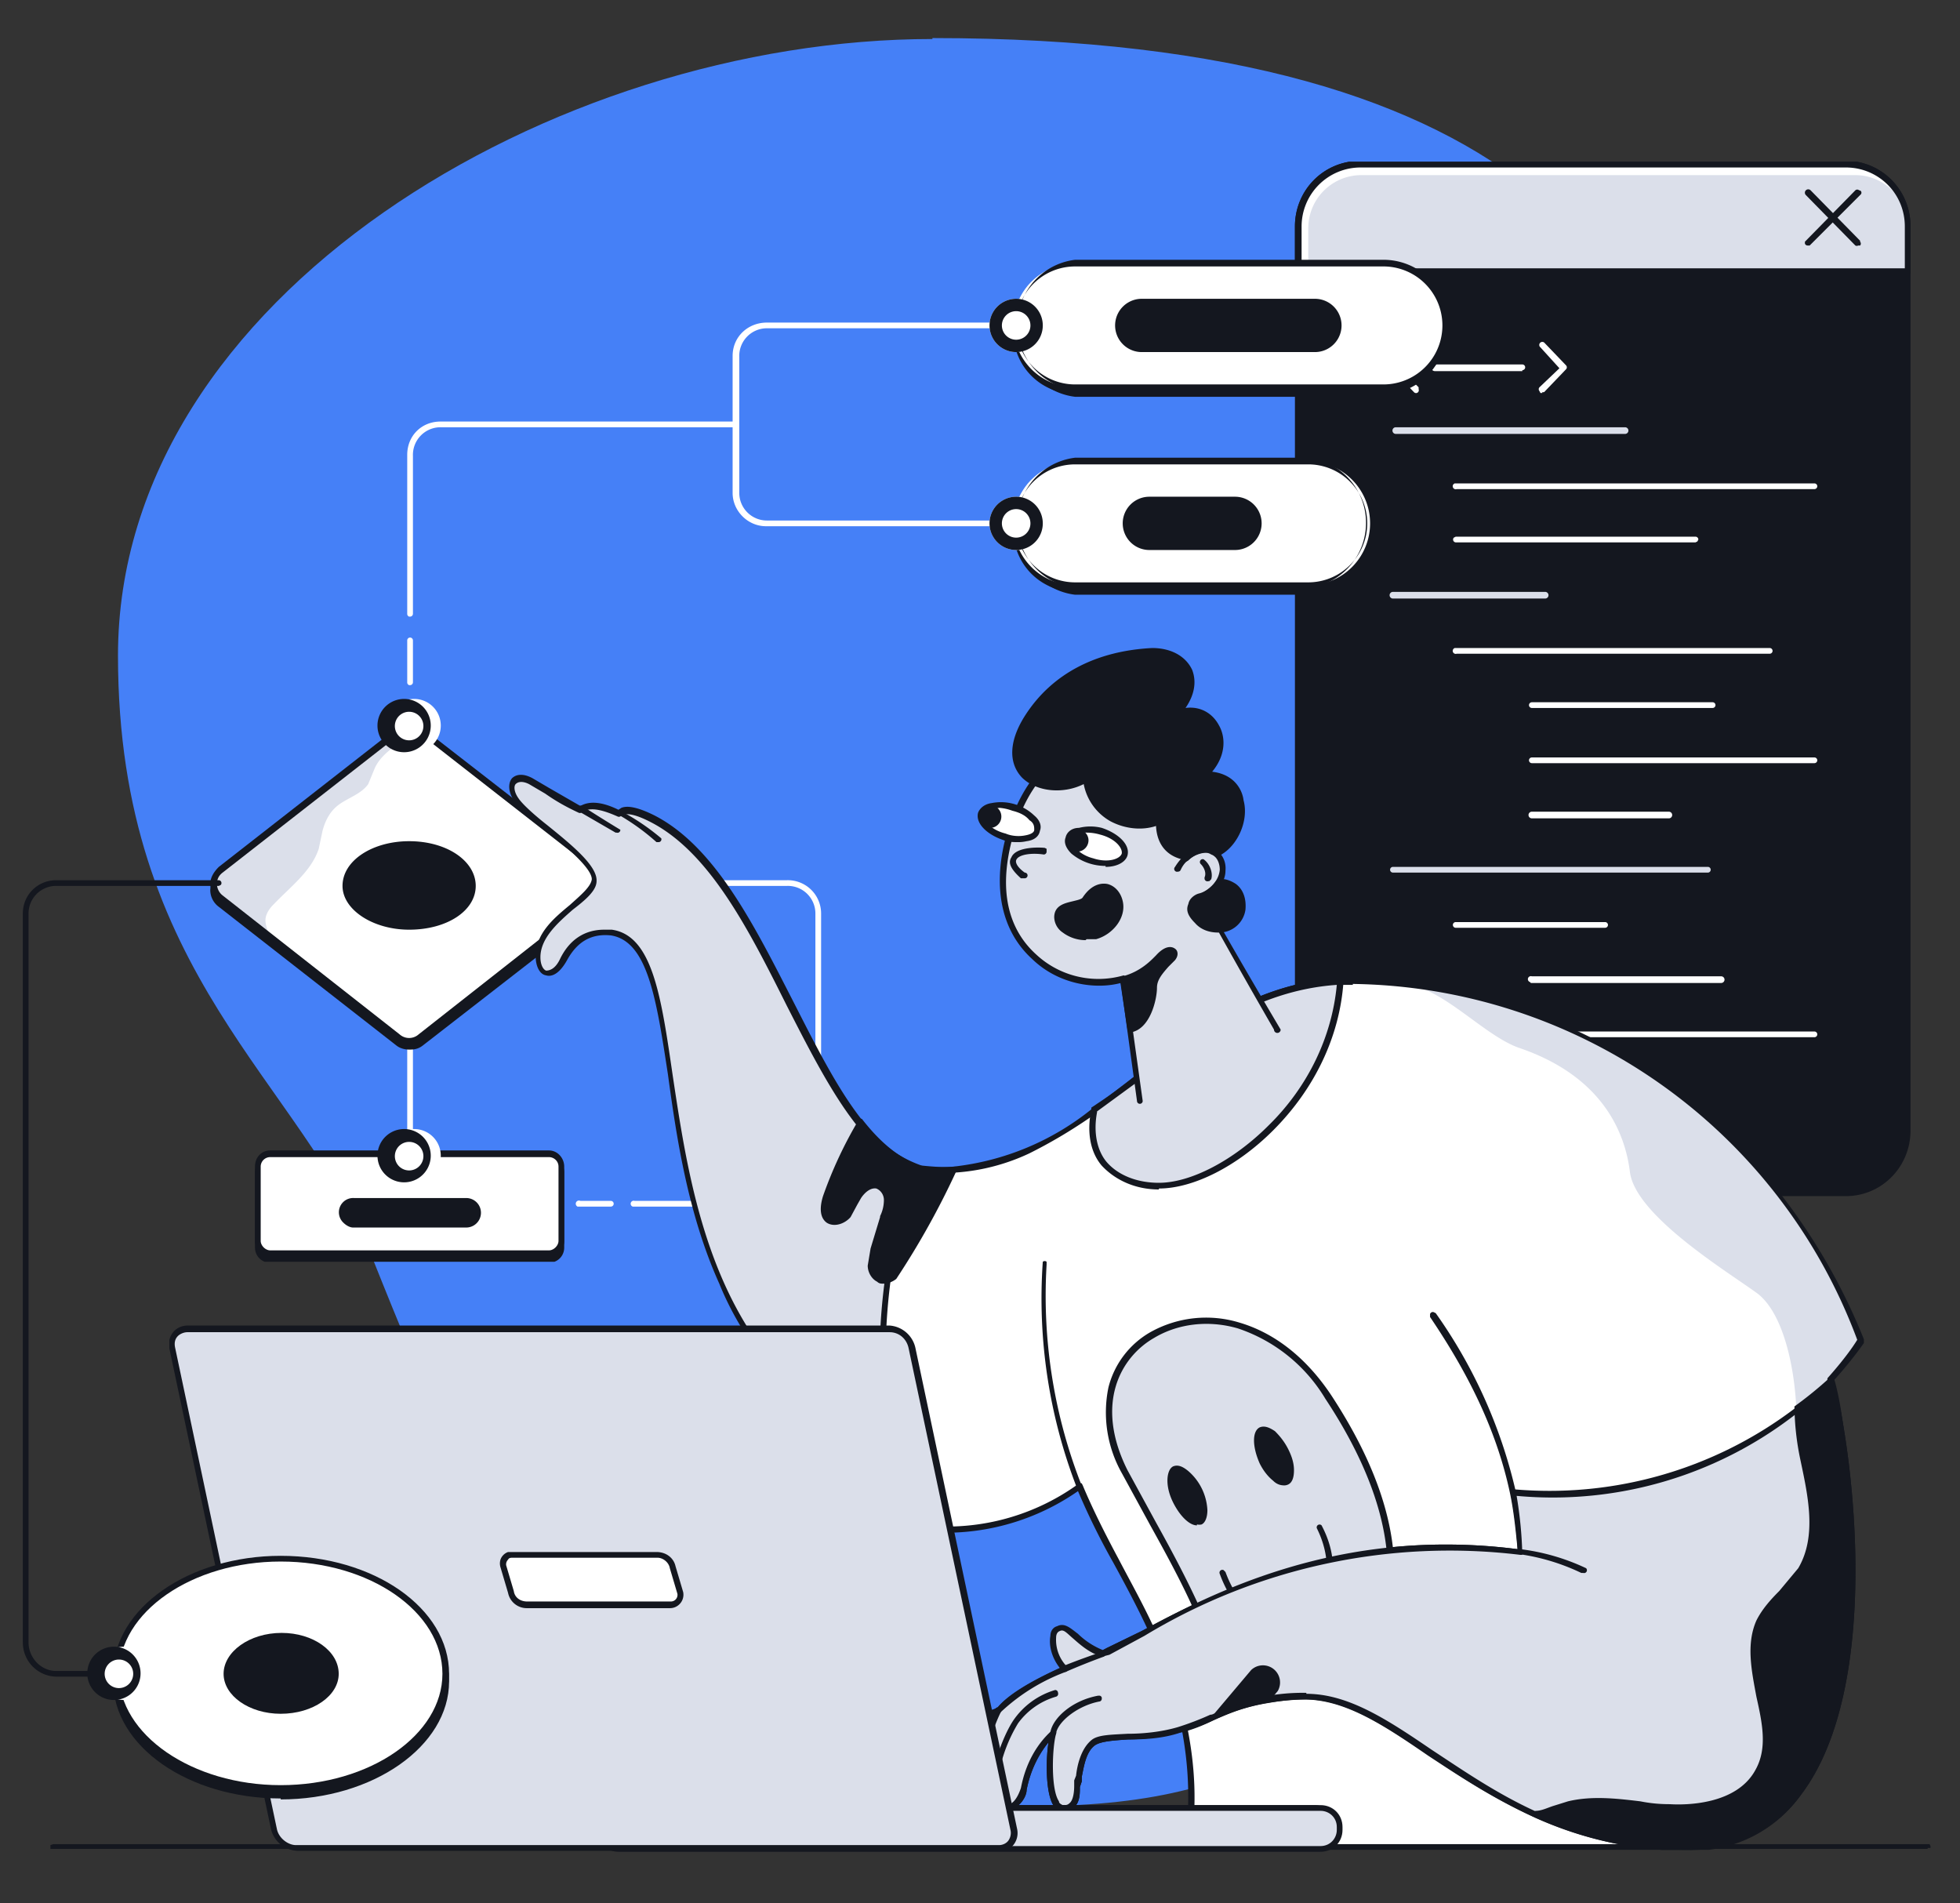 <svg fill="none" xmlns="http://www.w3.org/2000/svg" viewBox="0 0 206 200"><rect x="0" y="0" width="206" height="200" fill="#333333" stroke="none"/><g clip-path="url(#a)"><path d="M98 4.1c-39.7 0-85.6 27-85.6 64.8 0 33.7 19.3 44.7 26.7 63.2 11.6 29 23.5 57.7 69.6 57.7 51 0 34.6-39.6 45.5-69.8 7.4-20.6 23.2-36.5 23.2-63.2C177.4 30.2 161.5 4 98 4Z" fill="#4580F7"/></g><g clip-path="url(#b)"><path d="M194 125.4h-51c-3.6 0-6.6-3-6.6-6.6v-95c0-3.6 3-6.6 6.6-6.6h51c3.6 0 6.5 3 6.5 6.6v95c0 3.6-3 6.6-6.5 6.6Z" fill="#14171F"/><path d="M194 125.7h-51c-3.8 0-6.9-3-6.9-6.9v-95c0-3.8 3-6.9 6.9-6.9h51c3.7 0 6.8 3 6.8 6.9v95c0 3.8-3 6.9-6.8 6.9ZM143 17.6a6.2 6.2 0 0 0-6.2 6.2v95c0 3.5 2.7 6.2 6.2 6.2h51c3.4 0 6.2-2.7 6.2-6.2v-95c0-3.5-2.8-6.2-6.2-6.2h-51Z" fill="#14171F"/><path d="M200.5 28.5h-64v-4.7c0-3.6 2.9-6.6 6.5-6.6h51c3.6 0 6.5 3 6.5 6.6v4.7Z" fill="#fff"/><path d="M200.5 28.5h-63V24c0-3.1 2.5-5.6 5.6-5.6H195c3 0 5.6 2.5 5.6 5.6v4.5Z" fill="#DBDFEA"/><path d="M200.5 28.9h-64a.3.3 0 0 1-.4-.4v-4.7c0-3.8 3-6.9 6.9-6.9h51c3.7 0 6.8 3 6.8 6.9v4.7a.3.3 0 0 1-.3.4Zm-63.7-.7h63.4v-4.4c0-3.5-2.8-6.2-6.2-6.2h-51a6.2 6.2 0 0 0-6.2 6.2v4.4Z" fill="#14171F"/><path d="M190 25.8a.3.3 0 0 1-.3-.2v-.2l.1-.1L195 20a.3.3 0 0 1 .4 0 .3.3 0 0 1 .2.1.3.3 0 0 1 0 .3l-.1.1-5.2 5.2-.1.1h-.2Z" fill="#14171F"/><path d="M195.3 25.8a.3.3 0 0 1-.3 0l-5.2-5.3a.3.3 0 1 1 .5-.5l5.2 5.3v.1a.3.3 0 0 1 0 .4h-.2Z" fill="#14171F"/></g><g clip-path="url(#c)"><path d="M170.8 45.6h-24.1a.3.3 0 0 1 0-.7h24.1a.3.3 0 0 1 0 .7Z" fill="#DBDFEA"/><path d="M190.7 51.4h-37.6a.3.3 0 0 1-.2-.6H190.7a.3.3 0 0 1 0 .6ZM178.3 57H153a.3.3 0 0 1-.2-.5l.2-.1h25.2a.3.3 0 0 1 .3.3l-.1.2-.2.1Z" fill="#fff"/><path d="M162.5 62.9h-16.1a.3.3 0 0 1 0-.7h16a.3.3 0 0 1 0 .7Z" fill="#DBDFEA"/><path d="M186 68.7h-32.9a.3.3 0 0 1-.2-.6H186a.3.3 0 0 1 0 .6Zm-6 5.7h-19a.3.3 0 0 1 0-.6h19a.3.3 0 0 1 0 .6Zm10.7 5.8H161a.3.3 0 0 1 0-.6h29.7a.3.3 0 0 1 0 .6ZM175.4 86H161a.3.3 0 0 1 0-.7h14.4a.3.3 0 0 1 0 .7Z" fill="#fff"/><path d="M179.5 91.7h-33.1a.3.3 0 0 1 0-.6h33.1a.3.3 0 0 1 0 .6Z" fill="#DBDFEA"/><path d="M168.8 97.5H153a.3.3 0 0 1 0-.6h15.7a.3.3 0 0 1 0 .6Zm12.1 5.8h-20l-.1-.1a.3.3 0 0 1 .2-.6h19.9a.3.3 0 1 1 0 .7Zm9.8 5.7H161a.3.3 0 0 1-.3-.3.3.3 0 0 1 .3-.3h29.7a.3.3 0 1 1 0 .6ZM160 39h-9.2a.3.3 0 0 1 0-.7h9.2a.3.3 0 0 1 0 .6Zm-11.1 2.3a.3.3 0 0 1-.3-.1l-2.3-2.4a.3.3 0 0 1 0-.4l2.3-2.4a.3.3 0 0 1 .3 0 .3.3 0 0 1 .3.4l-.1.1-2.1 2.1 2.1 2.1v.2a.3.3 0 0 1-.2.4Zm13.2 0h-.2l-.1-.2a.3.3 0 0 1 0-.4l2.1-2-2-2.2a.3.3 0 1 1 .4-.5l2.3 2.4a.3.3 0 0 1 0 .4l-2.3 2.4a.3.3 0 0 1-.2 0Zm1.4 74.4h-9.1a.3.3 0 1 1 0-.7h9.1a.3.3 0 0 1 .2.6l-.2.1Zm-14.6 2.3a.3.3 0 0 1-.3 0l-2.3-2.4a.3.3 0 0 1 0-.5l2.3-2.3h.1a.3.3 0 0 1 .3 0 .3.3 0 0 1 .2.1v.1a.3.3 0 0 1-.1.3l-2.1 2 2.1 2.2v.2a.3.3 0 0 1-.2.3Zm16.7 0a.3.3 0 0 1-.4-.3l.1-.2 2.1-2.1-2-2.1a.3.3 0 0 1 0-.6.3.3 0 0 1 .4.1l2.3 2.3a.3.3 0 0 1 0 .5l-2.3 2.3a.3.3 0 0 1-.2.1Zm-14.8 0h-.2a.3.3 0 0 1-.1-.4l2.5-4.7a.3.3 0 0 1 .2-.2.3.3 0 0 1 .2 0 .3.3 0 0 1 .2.2v.2L151 118a.3.3 0 0 1-.3.1Z" fill="#fff"/></g><g clip-path="url(#d)"><path d="M64.2 126.8h-3.5a.3.3 0 0 1 .3-.6h3.2a.3.3 0 1 1 0 .6Zm18.6 0H66.5a.3.3 0 0 1 .2-.6h16c1.7 0 3-1.3 3-3V96a2.9 2.9 0 0 0-3-2.9h-19a.3.3 0 0 1-.4-.3c0-.2.1-.3.3-.3h19.1a3.5 3.5 0 0 1 3.6 3.5v27.3c0 2-1.6 3.5-3.5 3.5Z" fill="#fff"/><path d="M67.3 95.3H67l-3.6-2a.3.3 0 0 1 0-.7l3.2-1.8a.3.3 0 0 1 .4.1.3.3 0 0 1-.1.5l-2.7 1.5 3.1 1.8a.3.3 0 0 1 0 .6h-.1Zm39.2-40h-26c-1.9 0-3.5-1.6-3.5-3.5V37.4c0-2 1.6-3.5 3.6-3.5h25.9a.3.3 0 0 1 0 .6h-26a2.9 2.9 0 0 0-2.8 3v14.3c0 1.6 1.3 2.9 2.9 2.9h25.9a.3.3 0 0 1 0 .6Z" fill="#fff"/><path d="M43 64.8a.3.3 0 0 1-.2-.3V47.8c0-2 1.5-3.5 3.5-3.5h31a.3.3 0 1 1 0 .6h-31a2.9 2.9 0 0 0-2.9 3v16.6a.3.3 0 0 1-.3.3Zm0 7.2a.3.3 0 0 1-.2-.3v-4.4a.3.3 0 0 1 .6 0v4.4a.3.3 0 0 1-.3.3Zm0 49.6-.2-.1v-12.2a.3.3 0 0 1 .6 0v12a.3.3 0 0 1-.3.3Z" fill="#fff"/><path d="M63 92 44.2 77.6a1.9 1.9 0 0 0-2.3 0L23.2 92c-1 .7-1 2.2 0 3l18.7 14.5a1.9 1.9 0 0 0 2.3 0L63 95c1-.7 1-2.2 0-3Z" fill="#14171F"/><path d="M43 110.3c-.4 0-.9-.1-1.3-.4L23 95.3a2.2 2.2 0 0 1-.9-1.7c0-.7.4-1.4.9-1.8l18.7-14.6a2.2 2.2 0 0 1 2.7 0l18.8 14.6c.5.4.8 1 .8 1.8 0 .6-.3 1.3-.8 1.7l-18.8 14.6c-.4.3-.8.4-1.3.4Zm0-32.9-.9.3-18.7 14.6a1.5 1.5 0 0 0-.4 2l.4.5L42 109.4a1.5 1.5 0 0 0 2 0l18.7-14.6c.3-.3.5-.8.5-1.2 0-.5-.2-1-.5-1.3L44 77.7c-.3-.2-.6-.3-1-.3ZM57.8 122H28.4a1.3 1.3 0 0 0-1.3 1.3v7.9a1.3 1.3 0 0 0 1.3 1.3h29.3A1.3 1.3 0 0 0 59 131v-7.9a1.3 1.3 0 0 0-1.3-1.3Z" fill="#14171F"/><path d="M57.7 132.7H28.4c-.9 0-1.6-.7-1.6-1.6v-7.9c0-.9.7-1.6 1.6-1.6h29.3c.9 0 1.6.7 1.6 1.6v7.9c0 .9-.7 1.6-1.6 1.6Zm-29.3-10.4a1 1 0 0 0-1 1v7.8c0 .5.5 1 1 1h29.3c.5 0 1-.5 1-1v-7.9c0-.5-.5-1-1-1H28.4Zm117-80.9H113a6.5 6.5 0 0 1 0-13h32.4a6.5 6.5 0 0 1 0 13Z" fill="#14171F"/><path d="M145.4 41.7H113a6.9 6.9 0 0 1 0-13.7h32.4a6.9 6.9 0 0 1 0 13.7Zm-32.4-13a6.2 6.2 0 0 0 0 12.4h32.4a6.2 6.2 0 0 0 0-12.4H113Zm24.5 33.5H113a6.5 6.5 0 0 1 0-13h24.5a6.5 6.5 0 0 1 0 13Z" fill="#14171F"/><path d="M137.5 62.5H113a6.9 6.9 0 0 1 0-13.7h24.5a6.9 6.9 0 0 1 0 13.7Zm-24.5-13a6.2 6.2 0 0 0 0 12.4h24.5a6.2 6.2 0 0 0 0-12.5H113Z" fill="#14171F"/><path d="M63 94.4 44.2 109a1.9 1.9 0 0 1-2.3 0L28.5 98.5l-5.3-4.1c-1-.8-1-2.2 0-3l18.7-14.6a1.8 1.8 0 0 1 2.3 0L63 91.4c1 .8 1 2.2 0 3Z" fill="#fff"/><path d="m43.8 76.6-1 .8c-1.2 1-2.7 1.8-3.4 3.3l-.7 1.7c-.7 1-2 1.4-3 2.1-1 .7-1.5 1.7-1.8 2.8l-.4 1.9c-.8 2.4-3 4-4.8 5.9-.4.4-.8 1-.8 1.6 0 .5.2 1 .4 1.5l.2.3-5.3-4.1c-1-.8-1-2.2 0-3l18.7-14.6a1.8 1.8 0 0 1 1.9-.2Z" fill="#DBDFEA"/><path d="M43 109.7c-.4 0-.9-.2-1.3-.5L23 94.6a2.2 2.2 0 0 1-.9-1.7c0-.7.4-1.3.9-1.8l18.7-14.6a2.2 2.2 0 0 1 2.7 0l18.8 14.6c.5.5.8 1 .8 1.8 0 .7-.3 1.3-.8 1.7l-18.8 14.6c-.4.3-.8.5-1.3.5Zm0-33c-.3 0-.6.2-.9.4L23.4 91.7c-.4.3-.6.7-.6 1.2 0 .4.2.9.6 1.2L42 108.7a1.5 1.5 0 0 0 2 0L62.7 94c.3-.3.5-.8.5-1.2 0-.5-.2-1-.5-1.2L44 77c-.3-.2-.6-.4-1-.4Z" fill="#14171F"/><path d="M57.7 121.3H28.4a1.3 1.3 0 0 0-1.3 1.3v7.8a1.3 1.3 0 0 0 1.3 1.3h29.3a1.3 1.3 0 0 0 1.3-1.3v-7.8a1.3 1.3 0 0 0-1.3-1.3Z" fill="#fff"/><path d="M57.7 132H28.4c-.9 0-1.6-.7-1.6-1.6v-7.8c0-1 .7-1.7 1.6-1.7h29.3c.9 0 1.6.8 1.6 1.7v7.8c0 .9-.7 1.6-1.6 1.6Zm-29.3-10.4a1 1 0 0 0-1 1v7.8c0 .5.5 1 1 1h29.3c.5 0 1-.5 1-1v-7.8c0-.6-.5-1-1-1H28.4Z" fill="#14171F"/><path d="M145.4 40.7H113a6.5 6.5 0 0 1 0-13h32.4a6.5 6.5 0 0 1 0 13Z" fill="#fff"/><path d="M145.4 41H113a6.9 6.9 0 0 1 0-13.7h32.4a6.9 6.9 0 0 1 0 13.8ZM113 28a6.2 6.2 0 0 0 0 12.4h32.4a6.2 6.2 0 0 0 0-12.4H113Z" fill="#14171F"/><path d="M137.5 61.5H113a6.5 6.5 0 0 1 0-13h24.5a6.5 6.5 0 0 1 0 13Z" fill="#fff"/><path d="M137.5 61.8H113a6.9 6.9 0 0 1 0-13.7h24.5a6.9 6.9 0 0 1 0 13.7Zm-24.5-13a6.2 6.2 0 0 0 0 12.4h24.5a6.2 6.2 0 0 0 0-12.4H113Z" fill="#14171F"/><path d="M43 79a2.8 2.8 0 1 0 0-5.5 2.8 2.8 0 0 0 0 5.5Z" fill="#fff"/><path d="M43 74.8a1.5 1.5 0 1 1 0 3 1.5 1.5 0 0 1 0-3Zm0-1.3a2.8 2.8 0 1 0 0 5.5 2.8 2.8 0 0 0 0-5.5ZM43 97.7c4 0 7-2 7-4.6 0-2.6-3-4.7-7-4.7-3.8 0-7 2-7 4.7 0 2.5 3.2 4.6 7 4.6Z" fill="#14171F"/><path d="M106.8 37a2.8 2.8 0 1 0 0-5.6 2.8 2.8 0 0 0 0 5.6Z" fill="#fff"/><path d="M106.8 32.7a1.5 1.5 0 1 1 0 3 1.5 1.5 0 0 1 0-3Zm0-1.3a2.8 2.8 0 1 0 0 5.6 2.8 2.8 0 0 0 0-5.6Z" fill="#14171F"/><path d="M106.8 57.8a2.8 2.8 0 1 0 0-5.6 2.8 2.8 0 0 0 0 5.6Z" fill="#fff"/><path d="M106.8 53.5a1.5 1.5 0 1 1 0 3 1.5 1.5 0 0 1 0-3Zm0-1.3a2.8 2.8 0 1 0 0 5.6 2.8 2.8 0 0 0 0-5.6Z" fill="#14171F"/><path d="M43 124.2a2.8 2.8 0 1 0 0-5.5 2.8 2.8 0 0 0 0 5.5Z" fill="#fff"/><path d="M43 120a1.5 1.5 0 1 1 0 3 1.5 1.5 0 0 1 0-3Zm0-1.3a2.8 2.8 0 1 0 0 5.5 2.8 2.8 0 0 0 0-5.5Zm95.3-87.3H120a2.8 2.8 0 0 0 0 5.6h18.2a2.8 2.8 0 0 0 0-5.6Zm-8.5 20.8h-9a2.8 2.8 0 0 0 0 5.6h9a2.8 2.8 0 0 0 0-5.6ZM49 125.9H37.2a1.5 1.5 0 0 0-1.1 2.6c.3.3.7.5 1 .5H49a1.5 1.5 0 0 0 0-3.1Z" fill="#14171F"/></g><g clip-path="url(#e)"><path d="M202.6 194.3H5.3v-.4l.3-.1h197.2l.1.2v.2h-.3Z" fill="#14171F"/></g><g clip-path="url(#f)"><path d="m95 152.8-1.7-.6C64 140.2 75 99.4 64.3 98c-2.3-.3-4 .8-5 2.8-1.3 2.3-2.7 1.6-2.7-.3 0-3.8 5.7-5.9 5.9-8 .1-2.2-7.1-6.8-8.2-8.5-1-1.7-.2-2.8 1.5-2 1.7 1 2.9 1.8 5.2 3 1-.6 2.4-.3 4 .4 0 0 .5-1 3.6.6 10 5.1 14.7 23 21.7 31.9a13 13 0 0 0 6.6 5c.6 1.5 1 3 1.2 4.6.5 5.2-.8 11.8-3.2 25.3Z" fill="#DBDFEA"/><path d="M95 153h-.2l-1.6-.5a32 32 0 0 1-17.6-17.6c-3.3-7.3-4.5-15.4-5.4-22-1.2-7.8-2.1-14-6-14.6-2-.2-3.5.6-4.6 2.6-1 1.8-1.9 1.7-2.2 1.6-.7-.1-1.1-1-1.1-2 0-2.4 1.9-4 3.6-5.4 1.1-1 2.2-1.9 2.3-2.7 0-1.2-2.9-3.6-5-5.3a18.2 18.2 0 0 1-3.2-3c-.6-.9-.6-1.8-.2-2.3.5-.5 1.3-.5 2.2 0l1.7 1 3.3 1.9c1.2-.7 2.8-.2 4 .4l.3-.2c.7-.3 1.9 0 3.5.8 6.4 3.3 10.5 11.6 14.6 19.6 2.4 4.7 4.6 9.1 7.2 12.4a12.6 12.6 0 0 0 6.6 4.9v.1c.6 1.6 1 3.1 1.2 4.8.5 5-.6 11.3-2.9 23.8l-.3 1.5a.3.3 0 0 1-.3.3ZM63.5 97.7h.8c4.3.6 5.2 7.1 6.4 15.3 2 13.3 4.7 31.6 22.7 39l1.2.4.2-1.2a95 95 0 0 0 2.8-23.5c-.1-1.6-.5-3-1-4.5-2.3-.6-4.5-2.3-6.6-5-2.6-3.3-4.9-7.8-7.3-12.5-4-8-8.1-16.1-14.3-19.3-2.5-1.3-3-.7-3.1-.7a.3.3 0 0 1-.4.1c-1.8-.8-3-1-3.8-.4a.3.3 0 0 1-.3 0c-1.5-.7-2.5-1.3-3.5-2l-1.7-1c-.6-.3-1.1-.3-1.4 0-.2.2-.2.8.3 1.5.4.6 1.6 1.7 3 2.8 2.6 2.1 5.3 4.3 5.2 5.9 0 1-1.2 2-2.5 3-1.6 1.4-3.4 3-3.4 5 0 .8.3 1.3.6 1.4.4 0 1-.2 1.5-1.3 1-2 2.6-3 4.6-3Zm1.8-12Z" fill="#14171F"/><path d="M64.8 87.5h-.1l-3.8-2.2a.3.3 0 0 1 .3-.6 155.1 155.1 0 0 0 4 2.5.3.3 0 0 1-.4.3Zm4.4 1H69a23.2 23.2 0 0 0-4.2-3 .3.3 0 0 1 .4-.3 23.7 23.7 0 0 1 4.3 2.9.3.3 0 0 1-.3.4Z" fill="#14171F"/><path d="M177.6 194.1h-52.7c.6-4.5.4-8.7-.4-12.5a48 48 0 0 0-3.5-10.4c-2.7-5.7-5.9-10.6-7.5-15a24 24 0 0 1-18.2 4.2 62.3 62.3 0 0 1-2-25.9c.7-4.1 1.8-8.1 3.6-11.6h3.4c5.5-.3 10.2-3 14.7-6.2 7.7-5.6 15-13 25.9-13.5a24.4 24.4 0 0 1 1.7 0c24.5.3 44.5 28.4 35 91Z" fill="#fff"/><path d="M177.6 194.5H124.7a.3.3 0 0 1-.2-.4c.6-4.2.5-8.2-.3-12.4-.7-3.3-1.9-6.7-3.5-10.3-1.2-2.6-2.5-5-3.7-7.2a74.4 74.4 0 0 1-3.7-7.5 24.4 24.4 0 0 1-18.2 4l-.1-.2a62.6 62.6 0 0 1-2-26 37.3 37.3 0 0 1 3.8-12h.2c1 .1 2.2.2 3.2.1a28 28 0 0 0 14.6-6.1l4.2-3.2c6.3-5 12.9-10 21.8-10.5h1.8c9.3.1 17.5 4.2 23.9 11.7a61.2 61.2 0 0 1 12.3 30 161.5 161.5 0 0 1-1 49.9h-.2Zm-52.4-.7h52.1c2.8-18.8 3.1-35.4.9-49.2a60.5 60.5 0 0 0-12.2-29.7 30.6 30.6 0 0 0-23.4-11.4h-1.7c-8.8.4-15.2 5.4-21.5 10.3a166.4 166.4 0 0 1-4.2 3.2c-2.7 1.9-5 3.2-7 4.2a21.6 21.6 0 0 1-11 2c-1.7 3.2-2.9 7-3.6 11.4a62 62 0 0 0 2 25.5 23.6 23.6 0 0 0 17.8-4.2.3.3 0 0 1 .3 0l.1.2c1 2.4 2.3 5 3.8 7.8 1.2 2.3 2.5 4.6 3.7 7.2 1.7 3.7 2.8 7.1 3.5 10.5.8 4 1 8 .4 12.2Z" fill="#14171F"/><path d="m113.5 156.6-.3-.2a55.1 55.1 0 0 1-3.6-23.8.3.3 0 0 1 .4 0v.3a54.4 54.4 0 0 0 3.8 23.5l-.1.1h-.2Z" fill="#14171F"/><path d="M193.4 150.4c1.6 14.5-.6 43.7-15.8 43.7-21.4 0-30.2-16.3-40.8-15.8-7 .3-8.6 2.2-13 3.5-3.4 1-7.6.4-8.8 1.3-1.3 1-1.5 3.3-1.7 4-.2.8.1 3-1.7 2.9-1.7-.2-1.3-6.4-1-8-2 2-2.8 4.5-3 6-.2 1-1.4 3-3.1 1.1-1.5.5-2.4-2.2-1.1-5.4l-3.2.6c-2.5.5-2.9-1.6 0-2.8l4.7-1.7c1.3-1.6 4.3-3.2 7-4.4l4-1.6.6-.3c5.4-2.2 20.5-13.5 43.3-10.4a52.8 52.8 0 0 0-9.2-25l-8.5-35c1.8 0 3.8.2 6 .4a59 59 0 0 1 47.5 37.4c-1.2 1.8-3.2 4-3.2 4 .4 1.5.7 3.3 1 5.5Z" fill="#fff"/><path d="M192.4 145c.4 1.3.7 3.2 1 5.4l-4.6-2.3c-.2-4.6-1.4-10-4-12.1-2.8-2.1-13-8.2-13.5-12.9-.6-4.7-3.4-10.2-11.7-13-3.6-1.3-7.7-6-11.5-6.6a59 59 0 0 1 47.5 37.4c-1.2 1.8-3.2 4-3.2 4Z" fill="#DBDFEA"/><path d="M177.6 194.5c-12.5 0-20.8-5.6-27.5-10-4.8-3.3-8.9-6-13.3-5.9-4.8.2-7 1.2-9.3 2.2a22 22 0 0 1-9 2c-1.5.1-2.8.2-3.4.6-1 .7-1.2 2.4-1.4 3.3v.5l-.2.6c0 .7 0 1.7-.7 2.2-.3.3-.7.4-1.2.3-.3 0-.6-.2-.9-.6-.8-1.3-.8-4.7-.5-6.6-1.6 1.9-2.1 4-2.3 5 0 .7-.7 1.8-1.6 2-.5.2-1.1.2-2-.6-.4 0-.8 0-1.2-.4-.7-.8-1-2.6-.2-5l-2.6.5c-1.5.3-2.2-.3-2.4-.8-.2-.8.4-1.8 2.2-2.6l4.7-1.7c1-1.3 3.4-2.8 7-4.4l4-1.6.5-.3 3.7-1.8c7.3-3.9 20.7-11 39.5-8.6-.2-2-.4-4-.8-5.9-1.3-6.1-4-12-8.4-18.5v-.3a.3.3 0 0 1 .4-.2l.2.1a52.8 52.8 0 0 1 8.4 18.7 42.8 42.8 0 0 1 .7 6.7.3.3 0 0 1-.2 0 62 62 0 0 0-39.5 8.5l-3.7 2-.6.1-4 1.7a20.3 20.3 0 0 0-7 4.4 170 170 0 0 0-4.6 1.7c-1.6.6-2 1.4-1.9 1.8.1.3.7.6 1.6.4a38 38 0 0 0 3.5-.6l.1.2v.2c-1 2.2-.7 4.1 0 4.8.1.3.4.3.7.2h.2l.1.1c.5.6 1 .8 1.4.7.6-.2 1-1.1 1.2-1.7.2-1 .8-3.9 3.2-6l.1-.2h.2a.3.3 0 0 1 .2.4c-.4 1.4-.6 6 .3 7.2 0 .2.2.3.4.3l.7-.1c.4-.3.5-1.2.5-1.8a5 5 0 0 1 .2-1c.1-1.1.5-3 1.7-3.9.7-.5 2-.5 3.7-.6 1.7 0 3.6-.2 5.3-.7l3.4-1.3c2.4-1 4.7-2 9.6-2.2 4.6-.2 8.8 2.6 13.7 5.9a46 46 0 0 0 27 9.9c3.7 0 6.7-1.7 9.2-5 8-10.7 7.7-35.7 5.4-43.7a.3.3 0 0 1 0-.3s2-2.2 3.1-4a57.4 57.4 0 0 0-53.1-37.4h-.2a.3.3 0 0 1 0-.5h.2a57.9 57.9 0 0 1 42.4 19.4A63 63 0 0 1 196 141a43 43 0 0 1-3.2 4c2.4 8.3 2.7 33.3-5.5 44.1a11.7 11.7 0 0 1-9.6 5.3Z" fill="#14171F"/><path d="M118.3 154.6c-7.5-14.5 11.3-23 21.3-7.8 4.7 7 7 13.7 6.5 19.7-1 14.3-16.5 11.9-19.6 4.2-2-4.9-5.5-10.7-8.2-16Z" fill="#DBDFEA"/><path d="M136.5 177.2c-4.4 0-8.8-2.6-10.3-6.3-1.3-3.3-3.3-7-5.3-10.6l-3-5.5a13 13 0 0 1-1.4-9 9.3 9.3 0 0 1 4.4-5.8 12 12 0 0 1 9.4-1c3.7 1.1 7 3.7 9.6 7.6 4.8 7.3 7 14 6.6 20-.6 8.4-6 10.1-8.3 10.5l-1.7.1Zm-18-22.7 3 5.5c2 3.6 4 7.4 5.3 10.6 1.6 4 6.6 6.6 11.3 5.8 4.5-.7 7.3-4.3 7.7-10 .4-5.7-1.8-12.3-6.5-19.4a17 17 0 0 0-9.2-7.4c-3.1-.9-6.3-.5-8.8 1-3.5 2-6.3 6.9-2.8 13.9Z" fill="#14171F"/><path d="M126.1 159.9c.7-.3.6-1.8 0-3.3-.8-1.5-2-2.5-2.6-2.2-.7.4-.6 1.8 0 3.3.8 1.6 2 2.5 2.6 2.2Z" fill="#14171F"/><path d="M125.8 160.3c-.8 0-1.8-1-2.5-2.4-.4-.8-.6-1.6-.6-2.3 0-.7.2-1.3.6-1.5.5-.2 1 0 1.6.5a5.8 5.8 0 0 1 2 4.1c0 .7-.2 1.3-.6 1.5a1 1 0 0 1-.5 0Zm-2-5.6h-.2c-.2.1-.3.5-.3 1s.2 1.2.6 1.9c.7 1.5 1.7 2.2 2 2 .3-.1.4-.5.4-1s-.3-1.2-.6-1.9-.7-1.3-1.2-1.6c-.3-.3-.5-.4-.7-.4ZM135.2 155.8c.7-.4.6-1.9 0-3.4-.8-1.5-2-2.4-2.6-2.1-.7.3-.6 1.8 0 3.3.8 1.5 2 2.5 2.6 2.2Z" fill="#14171F"/><path d="M135 156.1c-.4 0-.8-.1-1.2-.5-.5-.4-1-1-1.4-1.8-.8-1.8-.8-3.4 0-3.8.5-.2 1 0 1.6.4.5.5 1 1.1 1.4 1.9.4.8.6 1.5.6 2.2 0 .8-.2 1.3-.6 1.5a1 1 0 0 1-.5.1Zm-2.1-5.5h-.2c-.4.2-.5 1.4.3 2.9.3.7.7 1.2 1.2 1.6.4.3.7.4.9.4.2-.1.3-.5.3-1s-.2-1.2-.6-2c-.3-.6-.7-1.2-1.2-1.6l-.7-.3Zm1.7 20.5a5 5 0 0 1-.6 0c-2.5-.4-4.6-2.4-5.8-5.7a.3.3 0 0 1 .4-.4l.2.2c1.1 3 3 5 5.3 5.2 1.6.2 3.3-.6 4.3-2 1.4-2 1.4-5 0-7.8a.3.3 0 0 1 .5-.3c1.6 3 1.6 6.2 0 8.4a5.3 5.3 0 0 1-4.3 2.4Z" fill="#14171F"/><path d="M177.6 194.1c-6.4 0-11.7-1.4-16.2-3.4-10.6-4.8-17.1-12.7-24.6-12.4a21.1 21.1 0 0 0-8.8 2l-4.1 1.5c-3.5 1-7.7.4-9 1.3-1.2 1-1.4 3.3-1.6 4-.2.8.1 3-1.7 2.9-1.7-.2-1.3-6.4-1-8-2 2-2.8 4.5-3 6-.2 1-1.4 3-3.1 1.1-1.5.5-2.4-2.2-1.1-5.4l-3.2.6c-2.5.5-2.9-1.6 0-2.8l4.7-1.7c1.3-1.6 4.3-3.2 7-4.4-1.3-1.3-1.7-3.8-.6-4.3 1-.5 2 1.9 4.6 2.7l.6-.3c5.4-2.2 20.5-13.5 43.3-10.4a42 42 0 0 0-.8-6.3 43 43 0 0 0 33.4-11.8c3 10.5 6.8 49.1-14.8 49.1Z" fill="#DBDFEA"/><path d="M177.6 194.5a39 39 0 0 1-16.3-3.5c-4.3-2-8-4.4-11.2-6.6-4.8-3.2-8.9-6-13.3-5.8-1.3 0-2.5.2-3.7.4a20.8 20.8 0 0 0-5.6 1.8c-1 .5-2.2 1-3.5 1.3-1.8.6-3.7.7-5.4.7-1.6.1-2.9.2-3.5.6-1 .7-1.2 2.4-1.4 3.3v.5l-.2.6c0 .7 0 1.7-.7 2.2-.3.3-.7.4-1.2.3-.3 0-.6-.2-.9-.6-.8-1.3-.8-4.7-.5-6.6-1.6 2-2.1 4-2.3 5 0 .7-.7 1.8-1.6 2-.5.2-1.1.2-2-.6-.4 0-.8 0-1.2-.4-.7-.8-1-2.6-.2-5l-2.6.6c-1.5.2-2.2-.4-2.4-1-.2-.7.4-1.7 2.2-2.5l4.7-1.7c1-1.2 3.3-2.7 6.6-4.2-.8-1-1.2-2.3-1-3.4 0-.5.3-.9.7-1 .8-.4 1.4.2 2.2.8a8 8 0 0 0 2.6 1.7l.4-.2 3.7-1.8c7.3-3.9 20.7-11 39.5-8.6a42 42 0 0 0-.8-6.2.3.3 0 0 1 .3-.1 42.7 42.7 0 0 0 33.5-11.8.3.3 0 0 1 .2.2c2 7.3 5.3 32.2-3.4 43.7a14 14 0 0 1-11.7 5.9ZM137.3 178c4.4 0 8.5 2.7 13.2 5.9 3.2 2.1 6.8 4.6 11 6.5a38.4 38.4 0 0 0 16 3.4c4.8 0 8.5-1.9 11.3-5.5 4.5-6 5.5-15.7 5.6-22.8 0-7.9-1-15.7-2.2-19.9a41.6 41.6 0 0 1-32.8 11.6 43 43 0 0 1 .6 6.2h-.2a61.9 61.9 0 0 0-39.5 8.5l-3.7 2a52.8 52.8 0 0 1-.8.2c-1.3-.4-2.2-1.2-3-1.9-.7-.6-1-1-1.4-.8-.3.1-.4.4-.4.7a4 4 0 0 0 1.1 3l.1.2a.3.3 0 0 1-.2.4 20.3 20.3 0 0 0-7 4.4l-4.6 1.7c-1.6.7-2 1.4-1.9 1.8.1.3.7.6 1.6.4a38.5 38.5 0 0 0 3.5-.6.3.3 0 0 1 0 .4c-.8 2.2-.6 4.1 0 4.8.2.3.5.3.8.2a.3.3 0 0 1 .3.1c.5.6 1 .8 1.4.7.6-.2 1-1.1 1.2-1.7.2-1 .8-3.8 3.2-6a.3.3 0 0 1 .3-.1.3.3 0 0 1 .2.4c-.4 1.3-.6 5.8.3 7.1 0 .2.2.3.4.4.3 0 .5 0 .7-.2.4-.3.5-1.2.5-1.8v-.6l.2-.5c.1-1 .5-2.9 1.7-3.8.7-.5 2-.5 3.7-.6 1.7 0 3.6-.2 5.3-.7a30 30 0 0 0 3.4-1.3c.3 0 .5-.2.7-.3a21.3 21.3 0 0 1 9.4-2Z" fill="#14171F"/><path d="M140.9 103.2c-1 12.5-12.4 21.4-19 21.4-4.8 0-7.8-2.9-7-7.9 7.8-5.6 15.1-13 26-13.5Z" fill="#DBDFEA"/><path d="M121.8 125c-2.5 0-4.6-1-6-2.5-1.2-1.4-1.6-3.5-1.1-5.9v-.2c1.5-1 3-2 4.3-3.1 6.3-5 12.9-10 21.8-10.5h.2v.1a.3.3 0 0 1 .2.3c-.4 5.7-3 11.2-7.4 15.6-3.8 3.8-8.4 6.1-12 6.1Zm-6.5-8.1c-.4 2.1 0 4 1 5.2 1.2 1.4 3.2 2.2 5.5 2.2 3.4 0 7.9-2.4 11.5-6 4.2-4.1 6.7-9.4 7.2-14.8-8.6.6-15 5.5-21.1 10.3l-4.1 3Z" fill="#14171F"/><path d="M119.8 115.7 118 103c-4.8 1.7-15.2-2.2-12-14.8 3.3-12.6 14.4-11.6 16.8-9.5 4 3.5 2.3 10.6 1.9 11.5 3.6-2.9 5.7 2.5 1.4 4.1l8.1 14-14.4 7.5Z" fill="#DBDFEA"/><path d="M119.8 116a.3.3 0 0 1-.3-.3l-1.7-12.4c-2.6.7-6.5.2-9.3-2.5-3.2-2.9-4.2-7.4-2.8-12.8 1.8-7 5.9-9.6 9-10.5 3.4-1 7-.4 8.3.9 2.2 1.9 2.7 4.8 2.7 7 0 1.5-.2 3-.5 4 1-.5 1.8-.6 2.4-.2.8.4 1.3 1.3 1.2 2.3 0 1.2-.9 2.3-2.2 2.9a823.3 823.3 0 0 0 8 13.8.3.3 0 0 1-.7 0 764.5 764.5 0 0 1-8-14.2h.1c1.3-.6 2.1-1.5 2.2-2.6 0-.7-.3-1.4-.9-1.6-.6-.4-1.5-.2-2.4.6a.3.3 0 0 1-.5-.4c.2-.5.7-2.4.6-4.7 0-2-.4-4.7-2.4-6.5-1-.9-4.2-1.7-7.7-.7-3 1-6.8 3.4-8.5 10-1.8 6.7.4 10.3 2.5 12.2a9.6 9.6 0 0 0 9.2 2.2.3.3 0 0 1 .2.2v.1l1.8 12.9a.3.3 0 0 1-.3.3Z" fill="#14171F"/><path d="M118.2 89.8c.2-.9-.9-2-2.5-2.4-1.6-.5-3.2-.2-3.4.7-.3.9.9 2 2.5 2.4 1.6.5 3.1.2 3.4-.7Z" fill="#fff"/><path d="M116.2 91a5.6 5.6 0 0 1-3.6-1.3c-.6-.6-.8-1.2-.6-1.7.1-.5.6-1 1.4-1a5 5 0 0 1 2.4 0c1.8.6 3 1.8 2.7 2.9-.2.7-1.1 1.2-2.3 1.2Zm-2-3.5h-.7c-.5.2-.8.4-.9.7 0 .3 0 .7.5 1 .4.4 1 .8 1.8 1 1.5.5 2.8.1 3-.5.1-.6-.7-1.6-2.3-2a5 5 0 0 0-1.4-.2Z" fill="#14171F"/><path d="M109 87.3c.3-1-.9-2-2.5-2.5-1.6-.4-3.1-.1-3.4.7-.2 1 .9 2 2.5 2.5 1.6.4 3.2.1 3.4-.7Z" fill="#fff"/><path d="M107 88.5c-.4 0-1 0-1.5-.2-1.8-.6-3-1.8-2.7-2.9.2-.5.7-.9 1.4-1a5 5 0 0 1 2.4.1 5 5 0 0 1 2.1 1.2c.6.5.8 1.1.6 1.6-.1.6-.6 1-1.4 1.1a4 4 0 0 1-.8.1Zm-2-3.6-.6.1c-.5.1-.9.3-1 .6-.1.6.7 1.6 2.3 2 .7.3 1.5.3 2 .2.6-.1 1-.3 1-.6s0-.7-.5-1c-.4-.5-1-.8-1.8-1a5 5 0 0 0-1.3-.3Z" fill="#14171F"/><path d="M104.2 86.7a.8.8 0 1 0 0-1.7.8.8 0 0 0 0 1.7Z" fill="#14171F"/><path d="M104.2 87h-.3a1.2 1.2 0 0 1 .6-2.3 1.2 1.2 0 0 1-.3 2.3Zm0-1.7a.5.5 0 0 0-.1 1 .5.5 0 1 0 .1-1ZM113.2 89.2a.8.8 0 1 0 0-1.7.8.8 0 0 0 0 1.7Z" fill="#14171F"/><path d="M113.2 89.5a1.2 1.2 0 0 1-.9-1.9 1.2 1.2 0 0 1 1.3-.4 1.2 1.2 0 0 1 .8 1 1.2 1.2 0 0 1-1.2 1.3Zm0-1.7a.5.5 0 1 0 0 1 .5.5 0 0 0 0-1Zm-5.7 4.5h-.2c-1-.9-1.4-1.6-1-2.2.4-1 2.4-1.1 3.5-1l.2.1v.3a.3.3 0 0 1-.3.3c-1.3-.2-2.7 0-2.9.6-.1.3.2.8.9 1.3a.3.3 0 0 1 0 .6h-.2Zm3.7 4c0 1.5 2 2.5 3.9 2 1.7-.4 3-2 2.6-3.5-.3-1.5-2-2.5-3.6-.4-.6.9-3 .3-3 2Z" fill="#14171F"/><path d="M114.1 98.8a4 4 0 0 1-2.4-.8 2 2 0 0 1-.9-1.6c0-1.3 1.2-1.5 2-1.7.4-.1.9-.2 1-.4 1-1.5 2.1-1.5 2.6-1.4.8.2 1.4.9 1.6 1.8.4 1.7-1 3.5-2.8 4h-1Zm2-5.3c-.6 0-1.2.4-1.8 1.1-.3.5-.8.6-1.4.7-.9.2-1.4.4-1.4 1s.3 1 .6 1.2c.7.6 1.9.8 2.9.5 1.5-.4 2.7-1.9 2.4-3.2-.2-.6-.6-1.1-1.1-1.3h-.3Zm2 9.4c2-.5 3-1.7 3.6-2.3 1.2-1.3 2.2-.7 1.5 0-1 1.3-1.9 2-2 3.1 0 1.2-.6 4.2-2.4 4.5l-.7-5.3Z" fill="#14171F"/><path d="M118.8 108.5a.3.3 0 0 1-.3-.3l-.8-5.3a.3.3 0 0 1 .3-.3c1.9-.5 3-1.7 3.5-2.2.9-1 1.6-1 2-.7.3.2.4.7 0 1.2l-.7.7c-.7.8-1.2 1.4-1.2 2.2 0 1.2-.7 4.4-2.8 4.7Zm-.4-5.4.7 4.6c.6-.2 1-1 1.3-1.6.3-.8.5-1.8.5-2.4.1-1 .7-1.7 1.5-2.5a32 32 0 0 0 .7-1h-.1c-.2 0-.6.1-1 .6-.6.6-1.7 1.8-3.6 2.3ZM114.1 82c-3.6 2.3-10.2-.2-6-6.6a16 16 0 0 1 13-6.8c3.7-.2 5.7 3.4 2.6 6.4 3.9-1.2 6.4 3.4 2.9 6.5 5.3 0 4.8 6.6 1.2 8.3-.4-.7-2.1-.5-3.1.4-1.5-.2-3-1.2-2.8-3.7-2.8 1.1-7.2-.2-7.8-4.5Z" fill="#14171F"/><path d="M124.7 90.4c-2-.3-3.1-1.6-3.2-3.6-1.5.5-3.3.3-4.8-.5a5.7 5.7 0 0 1-2.8-3.9c-2.2 1.1-5 .8-6.5-.7-1.5-1.6-1.3-4 .4-6.6 2.8-4.3 7.4-6.7 13.3-7 1.9 0 3.5.8 4.2 2.3.5 1.3.2 2.7-.7 4 1.5-.2 2.8.5 3.5 1.8.7 1.2.8 3.1-.7 4.9 2.5.3 3.2 2.1 3.3 3 .6 2.2-.7 5-2.7 5.9a.3.3 0 0 1-.4-.1c-.1-.2-.4-.3-.7-.3-.5 0-1.4.2-2 .8h-.2Zm-2.8-4.4a.3.3 0 0 1 .2.1.3.3 0 0 1 .1.3c-.2 2.3 1.1 3.1 2.4 3.4.7-.7 1.7-1 2.4-.8.4 0 .7.1 1 .3 1.6-1 2.6-3.2 2.1-5.1-.4-1.6-1.6-2.5-3.4-2.5h-.1a.3.3 0 0 1-.3-.2.3.3 0 0 1 0-.4c2-1.6 1.9-3.5 1.3-4.6-.8-1.3-2.3-1.8-3.8-1.3a.3.3 0 0 1-.4-.1v-.4c1.3-1.3 1.8-2.8 1.3-4-.5-1.3-2-2-3.6-2-5.6.4-10 2.7-12.8 6.8-1.5 2.4-1.7 4.4-.4 5.7 1.4 1.4 4.2 1.6 6 .4a.3.3 0 0 1 .5.1v.2a5 5 0 0 0 2.6 3.8 5.6 5.6 0 0 0 4.9.3Z" fill="#14171F"/><path d="M123.8 91.6a.3.3 0 0 1-.3-.5s.4-.7 1-1.2a.3.3 0 0 1 .3 0h.1a.3.3 0 0 1 0 .2.3.3 0 0 1 0 .3c-.5.3-.8 1-.8 1a.3.3 0 0 1-.3.2Zm3.2 1a.3.3 0 0 1-.4-.3v-.1c.2-.4 0-1-.4-1.4a.3.3 0 0 1 .3-.5c.7.5 1 1.5.8 2.1l-.2.2h-.1Zm-.9 1.6c-.7.3-1.6 1.1-.3 2.6 1.3 1.4 4.3 1.4 4.7-1.3.4-2.2-1.6-3.1-2.4-2.7-.4.6-1 1.1-2 1.4Z" fill="#14171F"/><path d="M128 98c-.9 0-1.8-.3-2.4-1-.7-.7-1-1.3-.7-2 .1-.6.7-1 1.1-1.1.8-.2 1.4-.7 1.8-1.3l.1-.1c.6-.3 1.4 0 2 .4.8.6 1.1 1.6 1 2.7A2.8 2.8 0 0 1 128 98Zm-1.8-3.5c-.3.1-.6.4-.7.7-.1.4 0 .9.5 1.4.7.7 1.8 1 2.7.7.8-.2 1.4-.9 1.5-1.8.2-1.2-.3-1.8-.7-2-.4-.4-1-.5-1.2-.4a4 4 0 0 1-2 1.4Zm-15.5 87.9a.3.3 0 0 1-.3-.1V182c.3-1.5 2.3-3.3 5-3.8h.2a.3.3 0 0 1 .2.2v.1a.3.3 0 0 1-.2.3c-2.2.4-4.3 2-4.6 3.3a.3.3 0 0 1-.3.3Zm-6.2 7h-.2l-.1-.2c-.4-2.4 1.1-6.6 2.3-8.4a8.1 8.1 0 0 1 4.4-3.2.3.3 0 0 1 .3.3.3.3 0 0 1 0 .2.3.3 0 0 1-.2.2 7.5 7.5 0 0 0-4 2.8 15.9 15.9 0 0 0-2.3 8.2.3.3 0 0 1-.2.1Zm-1.1-5.4a.3.3 0 0 1-.3-.5l.5-1.2 1-2.7a.3.3 0 0 1 .6.3 15 15 0 0 0-1 2.6l-.5 1.3-.1.1h-.2Zm8.5-8.3h-.2a.3.3 0 0 1 0-.6 69.7 69.7 0 0 1 4.4-1.6.3.3 0 0 1 .1.3.3.3 0 0 1-.2.3 70 70 0 0 0-4 1.6Zm54.5-10.4h-.2a22.3 22.3 0 0 0-6.7-2 .3.3 0 0 1 0-.2v-.1a.3.3 0 0 1 .3-.2 22.6 22.6 0 0 1 6.9 2 .3.3 0 0 1-.3.5ZM100.3 123a85 85 0 0 1-6.3 11.3 2 2 0 0 1-.7.3h-1c-.5-.3-.8-1-.8-1.5 0-.6.2-1.1.3-1.6a2852.8 2852.8 0 0 0 1.4-5.3c0-.7-.4-1.3-1-1.5-.8-.2-1.5.4-2 1-.4.7-.6 1.5-1 2-.5.7-1.4 1-2 .6-.8-.5-.6-1.6-.3-2.4.9-2.8 2-5.4 3.5-7.9a13 13 0 0 0 6.5 5h3.4Z" fill="#14171F"/><path d="M92.9 134.9c-.3 0-.5 0-.7-.2-.6-.3-1-1-1-1.7l.3-1.8 1-3.3v-.1c.3-.6.4-1.2.4-1.7s-.3-1-.8-1.2c-.6-.1-1.2.4-1.6 1l-.4.7-.7 1.3c-.6.7-1.7 1.1-2.5.6-.7-.5-.8-1.5-.4-2.8a44.5 44.5 0 0 1 3.8-8.1.3.3 0 0 1 .3 0c2.1 2.7 4.2 4.3 6.4 5a20 20 0 0 0 3.4 0 .3.3 0 0 1 .1.5 85.1 85.1 0 0 1-6.3 11.3 2.3 2.3 0 0 1-1.3.5Zm-1-10.6h.3c.8.2 1.3 1 1.3 1.7a5 5 0 0 1-.3 2v.1l-1 3.3c-.2.5-.4 1-.4 1.6 0 .5.3 1 .7 1.1.2.2.5.1.7 0 .2 0 .4 0 .6-.2.4-.3.7-.8 1-1.3a85.3 85.3 0 0 0 5-9.3 20.6 20.6 0 0 1-3-.1c-2.2-.6-4.3-2.2-6.4-4.7a43.9 43.9 0 0 0-3.2 7.4c-.2.6-.5 1.6.1 2 .5.4 1.2 0 1.6-.5l.6-1 .5-1c.4-.6 1-1.1 1.8-1.1Zm85.7 69.8c-6.4 0-11.7-1.4-16.2-3.5 1.2-.2 2.3-.7 3.5-1 3.5-.8 7 .2 10.6.4 3.6.2 7.7-.7 9.3-3.9 2.5-4.7-2-10.8.1-15.6 1-2.2 3-3.6 4.3-5.6 2-3.4 1.2-7.8.3-11.7-.3-1.7-.6-3.4-.7-5.1l3.6-3.1c3 10.5 6.8 49.1-14.8 49.1Z" fill="#14171F"/><path d="M177.6 194.4a39 39 0 0 1-16.4-3.6v-.2a.3.3 0 0 1 .2-.3c.6 0 1.2-.3 1.8-.5l1.6-.5c2.5-.6 5.1-.3 7.6 0 1 .2 2 .3 3.1.3 1.6.1 7 .1 9-3.6 1.3-2.3.7-5 .1-7.7-.5-2.7-1.1-5.5 0-8 .6-1.2 1.5-2.2 2.4-3.1l2-2.4c2-3.4 1-7.7.2-11.5a28.3 28.3 0 0 1-.6-5.5 41.1 41.1 0 0 0 3.8-3.1.3.3 0 0 1 .3.2c2 7.3 5.3 32.2-3.4 43.7a14 14 0 0 1-11.7 5.8Zm-15.2-3.7c5 2 9.9 3.1 15.2 3.1 4.7 0 8.4-1.9 11.2-5.6 4.5-6 5.5-15.6 5.6-22.7 0-7.9-1-15.7-2.2-20l-3 2.8c0 1.3.2 2.8.6 4.8.9 4 1.8 8.4-.3 12-.6 1-1.3 1.7-2 2.5-1 1-1.8 1.9-2.3 3-1 2.3-.5 5 0 7.5.7 2.8 1.3 5.7 0 8.2-1.5 2.8-5.1 4.3-9.7 4l-3.2-.3a21 21 0 0 0-7.3 0 21.2 21.2 0 0 0-2.6.7Zm-28-14-.4.8-1 1.2a21 21 0 0 0-5 1.5l3.8-4.5a1.5 1.5 0 0 1 2.6 1Z" fill="#14171F"/><path d="M128 180.5a.3.3 0 0 1-.3-.3v-.2l3.8-4.5a1.8 1.8 0 0 1 2.8 2.2l-1 1.2h-.2a20.7 20.7 0 0 0-5 1.6Zm4.9-5a1.1 1.1 0 0 0-.9.4l-2.9 3.5c1-.4 2.3-.8 3.8-1l.9-1a1.1 1.1 0 0 0 .1-1.3 1.1 1.1 0 0 0-1-.6Z" fill="#14171F"/></g><g clip-path="url(#g)"><path d="M140.1 191.8v.4a2 2 0 0 1-1.9 2H65.4a2 2 0 0 1-2-2v-.4a2 2 0 0 1 2-1.9h72.8a2 2 0 0 1 2 2Z" fill="#DBDFEA"/><path d="M65.4 194.3h72.8a2.1 2.1 0 0 0 2.1-2.1v-.4a2.1 2.1 0 0 0-2.1-2.1H65.4a2.1 2.1 0 0 0-2.2 2.1v.4a2.1 2.1 0 0 0 2.2 2Zm72.8-4.2a1.8 1.8 0 0 1 1.8 1.7v.4a1.8 1.8 0 0 1-1.8 1.7H65.4a1.8 1.8 0 0 1-1.8-1.7v-.4a1.8 1.8 0 0 1 1.8-1.7h72.8Z" fill="#14171F"/><path d="M20.7 140.3h72.8c1 0 2 1 2.3 2l10.6 49.8c.2 1-.5 2-1.6 2H32c-1 0-2.1-1-2.3-2L19 142.3c-.2-1 .5-2 1.6-2Z" fill="#DBDFEA"/><path d="M32 194.2h72.8a1.7 1.7 0 0 0 1.4-.6 1.8 1.8 0 0 0 .3-1.6L96 142.3a2.7 2.7 0 0 0-2.5-2.1H20.7a1.7 1.7 0 0 0-1.4.6 1.8 1.8 0 0 0-.4 1.5l10.6 49.8a2.7 2.7 0 0 0 2.5 2.1Zm61.5-53.7c1 0 2 .8 2.1 1.8l10.6 49.8a1.5 1.5 0 0 1-.3 1.3 1.4 1.4 0 0 1-1 .5H32c-1 0-2-.9-2.1-1.9l-10.6-49.7a1.5 1.5 0 0 1 .3-1.3 1.4 1.4 0 0 1 1-.5h72.9Z" fill="#14171F"/><path d="M71.8 167.6 71 165a1.7 1.7 0 0 0-1.6-1.3h-15a1 1 0 0 0-1 1.2l.8 2.6a1.7 1.7 0 0 0 1.7 1.4h15a1 1 0 0 0 1-1.3Z" fill="#fff"/><path d="M55.9 169h15a1.2 1.2 0 0 0 1.1-1.4l-.8-2.6a1.9 1.9 0 0 0-1.8-1.5h-15a1.2 1.2 0 0 0-1 .4 1.2 1.2 0 0 0-.2 1l.8 2.7A1.9 1.9 0 0 0 56 169Zm15.7-1.3a.8.8 0 0 1-.4 1H55.8a1.5 1.5 0 0 1-1.4-1.2l-.8-2.6a.8.8 0 0 1 .8-1h15a1.5 1.5 0 0 1 1.4 1.2l.8 2.6Z" fill="#14171F"/></g><g clip-path="url(#h)"><path d="M140.8 192v.3c0 1.1-.9 2-2 2H65c-1 0-2-.9-2-2v-.3c0-1.1 1-2 2-2h73.8c1.1 0 2 .9 2 2Z" fill="#DBDFEA"/><path d="M138.8 194.6H65c-1.3 0-2.3-1-2.3-2.3v-.3c0-1.3 1-2.3 2.3-2.3h73.8c1.3 0 2.3 1 2.3 2.3v.3c0 1.3-1 2.3-2.3 2.3ZM65 190.3c-1 0-1.6.8-1.6 1.7v.3c0 1 .7 1.7 1.6 1.7h73.8c1 0 1.7-.8 1.7-1.7v-.3c0-1-.8-1.7-1.7-1.7H65Z" fill="#14171F"/><path d="M19.7 139.7h73.8c1 0 2.1.9 2.4 2l10.7 50.5c.2 1.1-.5 2-1.6 2H31.2c-1.1 0-2.2-.9-2.4-2l-10.7-50.5c-.2-1.1.5-2 1.6-2Z" fill="#DBDFEA"/><path d="M105 194.5H31.2a3 3 0 0 1-2.7-2.2l-10.7-50.6a2 2 0 0 1 .4-1.7c.3-.4.9-.7 1.5-.7h73.8a3 3 0 0 1 2.7 2.3l10.7 50.6a2 2 0 0 1-.4 1.7c-.3.4-.9.6-1.5.6ZM19.7 140c-.4 0-.8.2-1 .4-.3.3-.4.7-.3 1.2l10.7 50.6c.2 1 1.2 1.7 2 1.7H105c.4 0 .8-.2 1-.5.2-.3.3-.7.2-1.1l-10.7-50.6c-.2-1-1-1.7-2-1.7H19.7Z" fill="#14171F"/><path d="m71.5 167.4-.8-2.7a1.7 1.7 0 0 0-1.6-1.3H53.9a1 1 0 0 0-.8.3 1 1 0 0 0-.2 1l.8 2.6a1.7 1.7 0 0 0 1.7 1.4h15.1a1 1 0 0 0 1-1.3Z" fill="#fff"/><path d="M55.4 169a2 2 0 0 1-2-1.6l-.8-2.7a1.4 1.4 0 0 1 0-.8 1.3 1.3 0 0 1 .8-.8H69c1 0 1.8.6 2 1.5l.8 2.7a1.4 1.4 0 0 1-.4 1.3 1.4 1.4 0 0 1-1 .4H55.4Zm-2.2-4.5.8 2.7c.1.7.7 1.1 1.4 1.1h15.1a.7.7 0 0 0 .5-.2.7.7 0 0 0 .2-.6l-.8-2.7c-.1-.6-.7-1.1-1.3-1.1H53.9c-.2 0-.4 0-.5.2a.7.7 0 0 0-.2.6Z" fill="#14171F"/></g><g clip-path="url(#i)"><path d="M29.5 188.7c9.6 0 17.4-5.4 17.4-12 0-6.7-7.8-12-17.4-12-9.5 0-17.3 5.3-17.3 12 0 6.6 7.8 12 17.3 12Z" fill="#14171F"/><path d="M29.5 189c-9.7 0-17.6-5.5-17.6-12.3 0-6.8 8-12.4 17.6-12.4 9.8 0 17.7 5.6 17.7 12.4 0 6.8-8 12.4-17.7 12.4Zm0-24c-9.3 0-17 5.2-17 11.7 0 6.5 7.7 11.7 17 11.7 9.4 0 17-5.2 17-11.7 0-6.5-7.6-11.7-17-11.7Z" fill="#14171F"/><path d="M12.2 176.2H6c-2 0-3.6-1.6-3.6-3.6V96c0-2 1.6-3.5 3.5-3.5H23a.3.3 0 0 1 .2.5l-.2.1H5.8A2.9 2.9 0 0 0 3 96v76.6c0 1.6 1.3 3 2.9 3h6.3a.3.3 0 0 1 0 .6Z" fill="#14171F"/><path d="M29.5 188c9.6 0 17.4-5.5 17.4-12.1 0-6.7-7.8-12-17.4-12-9.5 0-17.3 5.3-17.3 12 0 6.6 7.8 12 17.3 12Z" fill="#fff"/><path d="M29.5 188.3c-9.7 0-17.6-5.6-17.6-12.4 0-6.9 8-12.4 17.6-12.4 9.8 0 17.7 5.5 17.7 12.4 0 6.8-8 12.4-17.7 12.4Zm0-24.2c-9.3 0-17 5.3-17 11.8 0 6.4 7.7 11.7 17 11.7 9.4 0 17-5.3 17-11.7 0-6.5-7.6-11.8-17-11.8Z" fill="#14171F"/><path d="M29.5 180.1c3.4 0 6.1-1.9 6.1-4.2 0-2.4-2.7-4.3-6-4.3-3.4 0-6.1 2-6.1 4.3s2.7 4.2 6 4.2Z" fill="#14171F"/><path d="M12.5 178.6a2.8 2.8 0 1 0 0-5.5 2.8 2.8 0 0 0 0 5.5Z" fill="#fff"/><path d="M12.5 174.4a1.5 1.5 0 1 1 0 3 1.5 1.5 0 0 1 0-3Zm0-1.3a2.8 2.8 0 1 0 0 5.5 2.8 2.8 0 0 0 0-5.5Z" fill="#14171F"/></g><defs><clipPath id="a"><path fill="#fff" transform="translate(12.4 4)" d="M0 0H165V185.7H0z"/></clipPath><clipPath id="b"><path fill="#fff" transform="translate(136.1 17)" d="M0 0H64.7V108.8H0z"/></clipPath><clipPath id="c"><path fill="#fff" transform="translate(146 36)" d="M0 0H45V82.1H0z"/></clipPath><clipPath id="d"><path fill="#fff" transform="translate(22.1 27.3)" d="M0 0H130.1V105.3H0z"/></clipPath><clipPath id="e"><path fill="#fff" transform="translate(5.2 193.8)" d="M0 0H197.7V.5H0z"/></clipPath><clipPath id="f"><path fill="#fff" transform="translate(53.5 68.1)" d="M0 0H142.4V126.3H0z"/></clipPath><clipPath id="g"><path fill="#fff" transform="matrix(-1 0 0 1 140.3 140.2)" d="M0 0H121.4V54.1H0z"/></clipPath><clipPath id="h"><path fill="#fff" transform="translate(17.8 139.3)" d="M0 0H123.4V55.3H0z"/></clipPath><clipPath id="i"><path fill="#fff" transform="translate(2.3 92.4)" d="M0 0H44.9V96.7H0z"/></clipPath></defs></svg>